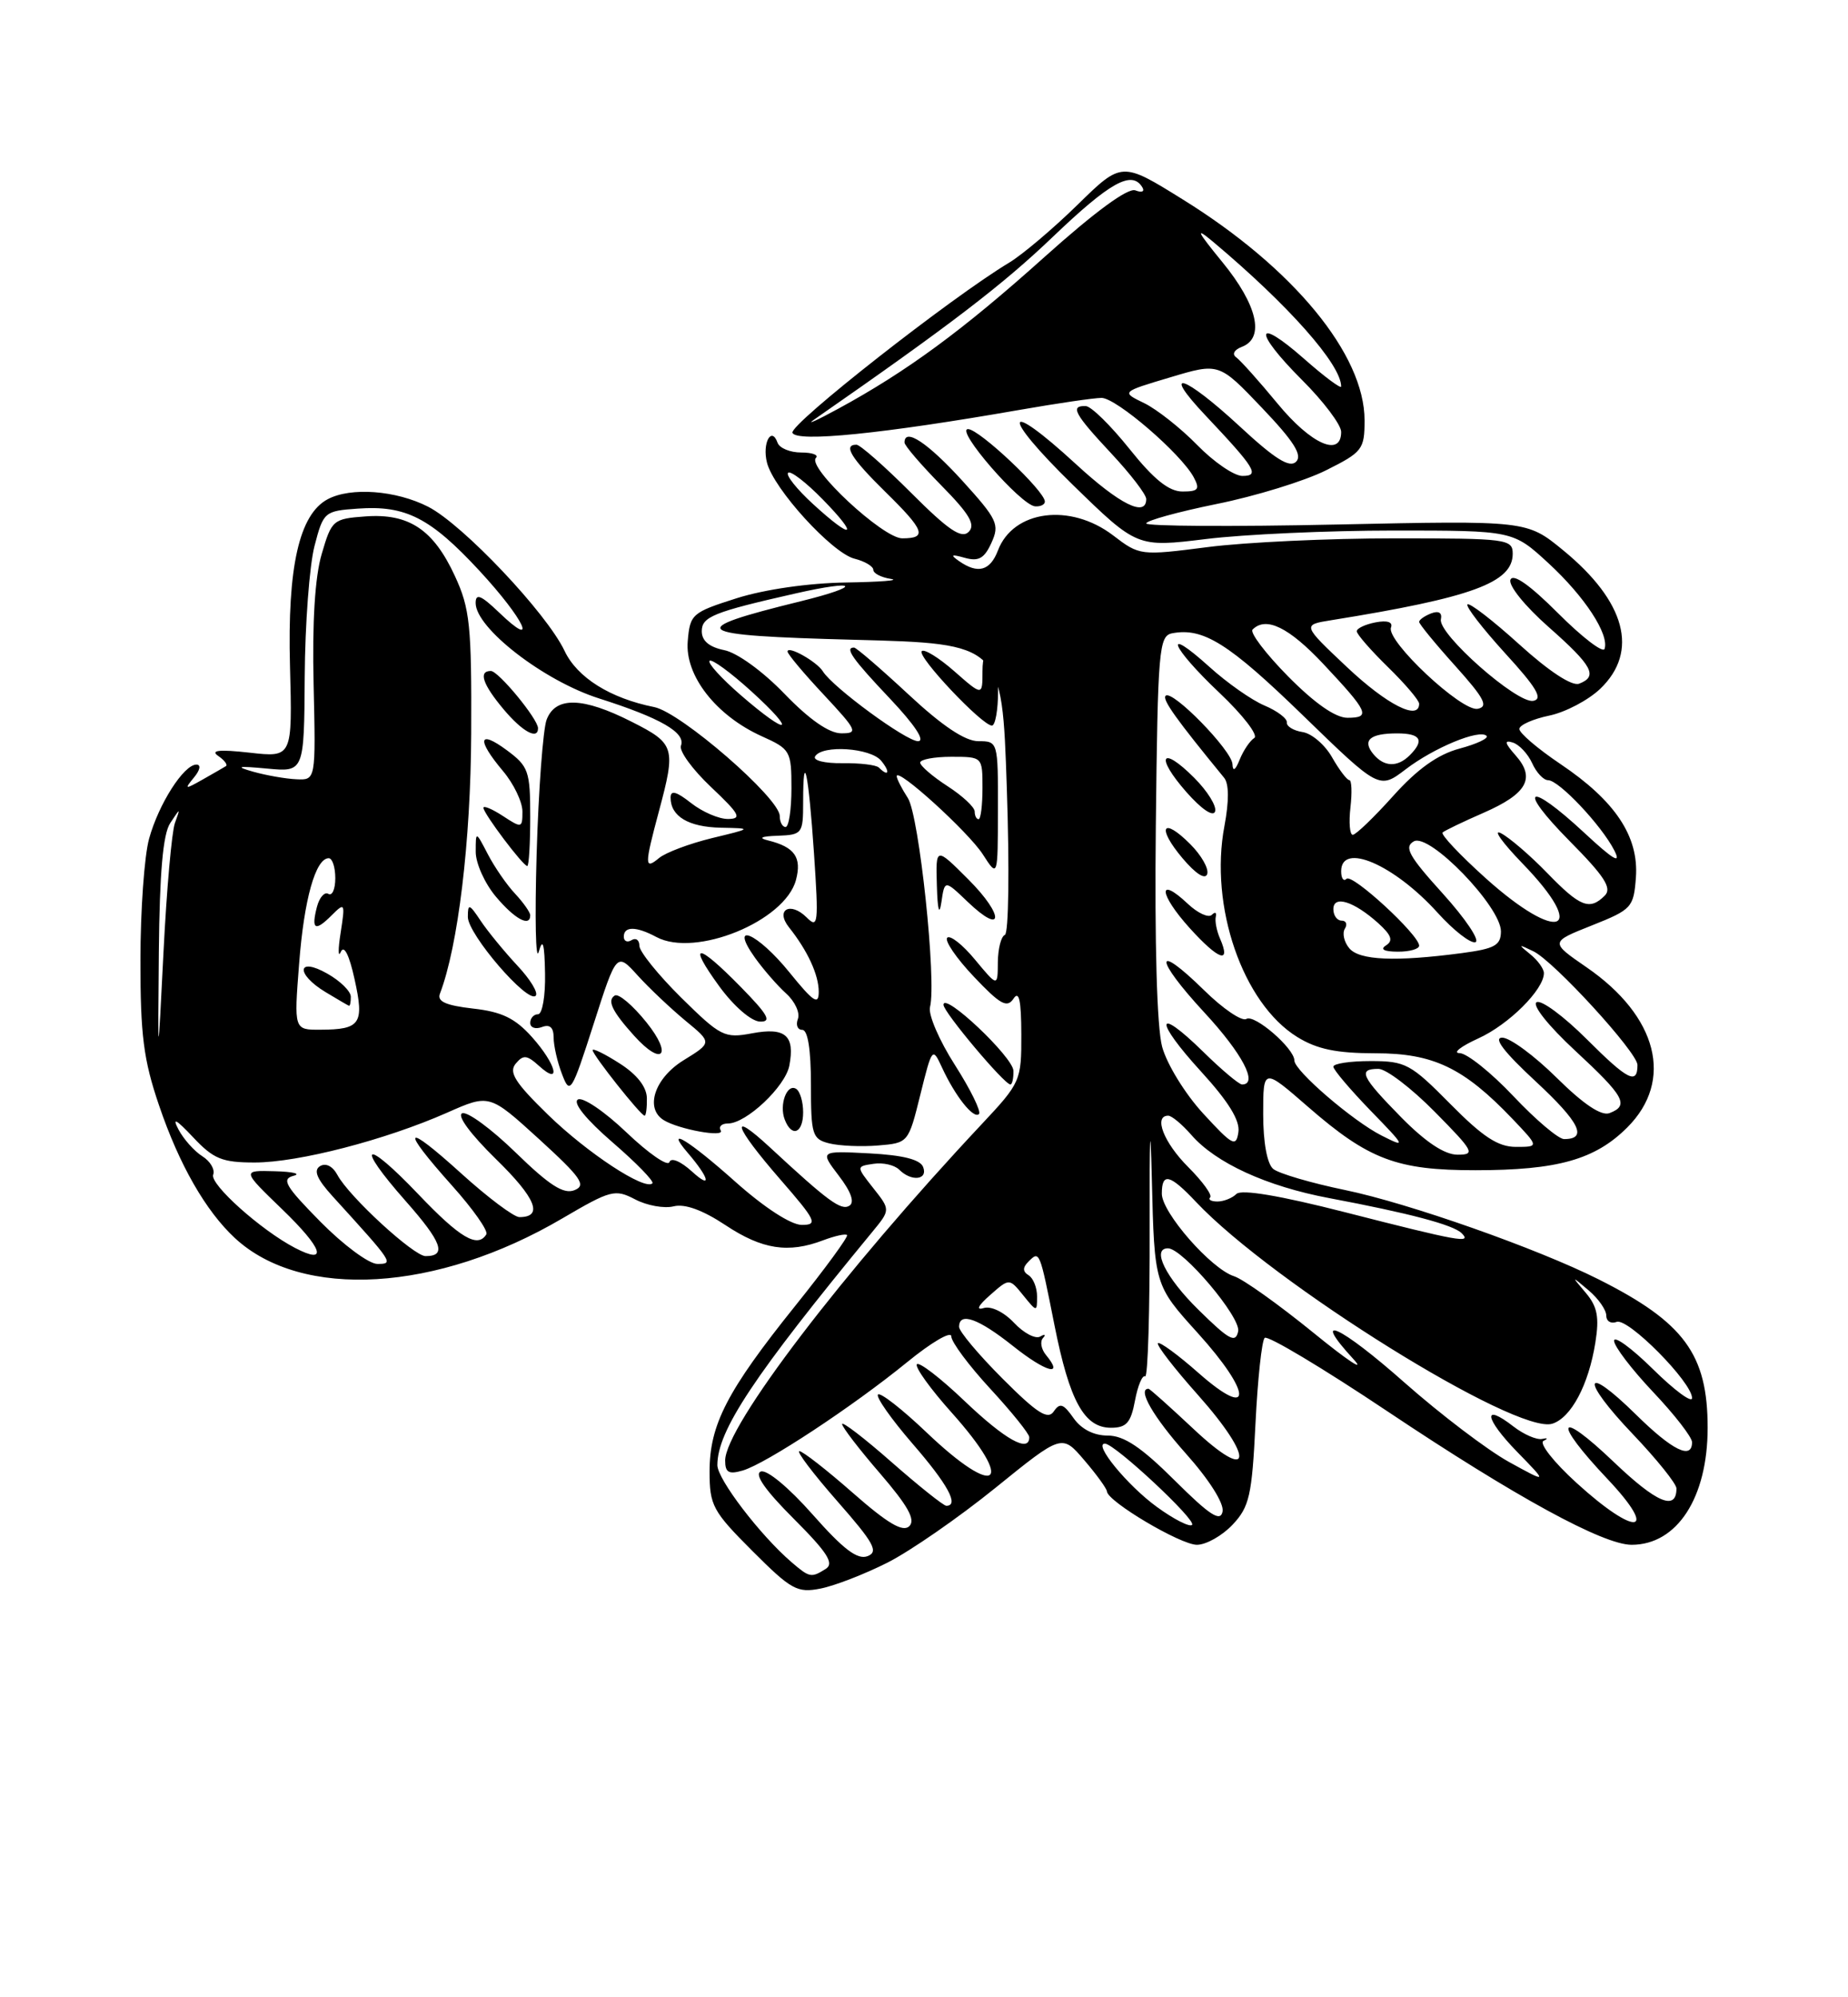 <?xml version="1.0" encoding="UTF-8" standalone="no"?>
<!DOCTYPE svg PUBLIC "-//W3C//DTD SVG 1.1//EN" "http://www.w3.org/Graphics/SVG/1.1/DTD/svg11.dtd" >
<svg xmlns="http://www.w3.org/2000/svg" xmlns:xlink="http://www.w3.org/1999/xlink" version="1.1" viewBox="0 0 237 256">
 <g >
 <path fill="currentColor"
d=" M 113.81 200.29 C 116.72 198.82 122.95 194.51 127.65 190.71 C 136.19 183.80 136.19 183.80 139.05 187.15 C 140.63 188.99 141.94 190.80 141.96 191.16 C 142.04 192.45 151.39 198.00 153.50 198.00 C 154.68 198.00 156.74 196.84 158.08 195.42 C 160.23 193.13 160.56 191.69 161.01 182.49 C 161.29 176.80 161.82 171.84 162.19 171.48 C 162.55 171.11 169.66 175.36 177.99 180.93 C 194.35 191.86 205.60 198.00 209.25 198.00 C 215.08 198.00 219.00 191.97 219.00 183.00 C 219.00 173.59 215.99 169.49 205.02 163.98 C 197.14 160.02 180.67 154.22 172.50 152.53 C 168.14 151.63 164.00 150.41 163.29 149.83 C 162.50 149.17 162.00 146.44 162.00 142.81 C 162.00 136.86 162.00 136.86 167.78 141.89 C 175.53 148.63 179.15 150.00 189.22 149.99 C 199.75 149.99 204.57 148.63 208.70 144.50 C 214.70 138.50 212.60 130.26 203.47 123.98 C 198.78 120.75 198.78 120.75 204.14 118.62 C 209.27 116.58 209.51 116.32 209.80 112.46 C 210.18 107.20 207.15 102.65 200.11 97.92 C 197.18 95.95 194.81 93.92 194.85 93.42 C 194.90 92.91 196.62 92.15 198.69 91.72 C 200.76 91.29 203.70 89.74 205.23 88.28 C 210.21 83.51 208.49 77.10 200.47 70.53 C 195.81 66.71 195.81 66.71 171.41 67.23 C 157.98 67.52 147.00 67.45 147.00 67.09 C 147.00 66.73 151.06 65.61 156.02 64.60 C 160.99 63.60 167.29 61.66 170.02 60.30 C 174.73 57.95 175.00 57.61 175.00 53.87 C 175.00 45.44 165.88 34.36 151.68 25.56 C 143.86 20.70 143.86 20.70 138.18 26.26 C 135.06 29.31 131.12 32.64 129.43 33.66 C 121.99 38.12 101.22 54.41 101.63 55.47 C 102.11 56.72 113.22 55.60 130.74 52.54 C 135.56 51.70 140.30 51.00 141.27 51.00 C 143.16 51.00 151.48 58.16 153.10 61.19 C 153.91 62.71 153.68 63.00 151.65 63.00 C 149.91 63.00 147.98 61.45 144.86 57.55 C 142.46 54.55 139.94 52.07 139.25 52.05 C 137.19 51.97 137.78 53.05 142.50 58.10 C 144.98 60.75 147.00 63.38 147.00 63.96 C 147.00 66.34 143.62 64.67 138.00 59.50 C 128.66 50.91 128.27 53.05 137.53 62.09 C 145.82 70.17 145.82 70.17 154.66 69.09 C 159.52 68.49 170.37 68.00 178.77 68.00 C 194.04 68.00 194.04 68.00 198.60 72.20 C 203.24 76.48 206.40 81.31 205.78 83.17 C 205.59 83.74 202.91 81.69 199.82 78.60 C 196.18 74.96 194.04 73.46 193.71 74.31 C 193.43 75.04 195.59 77.71 198.61 80.37 C 204.25 85.35 204.97 86.69 202.52 87.63 C 201.60 87.98 198.67 86.06 194.85 82.60 C 191.45 79.52 188.45 77.21 188.20 77.47 C 187.94 77.72 190.12 80.53 193.02 83.72 C 197.07 88.14 197.92 89.58 196.64 89.83 C 194.58 90.23 184.39 81.25 184.79 79.38 C 184.97 78.53 184.51 78.25 183.54 78.62 C 182.69 78.95 182.00 79.44 182.00 79.71 C 182.00 79.98 184.08 82.52 186.63 85.35 C 190.37 89.51 190.92 90.57 189.51 90.85 C 187.47 91.25 177.74 82.13 178.39 80.43 C 178.66 79.73 177.92 79.48 176.41 79.77 C 175.08 80.03 174.00 80.54 174.00 80.91 C 174.00 81.29 175.80 83.35 178.00 85.50 C 180.20 87.65 182.00 89.76 182.00 90.20 C 182.00 92.43 177.88 90.34 172.75 85.51 C 167.00 80.09 167.00 80.09 170.75 79.49 C 188.79 76.59 194.00 74.68 194.00 70.98 C 194.00 69.09 193.27 69.00 178.82 69.00 C 170.47 69.00 159.71 69.50 154.91 70.12 C 146.25 71.23 146.15 71.22 142.75 68.62 C 137.25 64.43 129.94 65.39 127.98 70.56 C 126.98 73.17 125.41 73.60 123.00 71.92 C 121.82 71.10 121.99 71.01 123.74 71.50 C 125.50 71.99 126.24 71.58 127.15 69.57 C 128.22 67.22 127.92 66.58 123.41 61.61 C 118.98 56.75 116.00 54.77 116.00 56.72 C 116.00 57.11 118.12 59.58 120.71 62.21 C 124.34 65.89 125.14 67.26 124.23 68.17 C 123.31 69.09 121.63 67.95 116.86 63.18 C 113.46 59.78 110.30 57.00 109.84 57.00 C 108.09 57.00 109.14 58.72 113.50 63.00 C 118.60 68.00 118.96 69.00 115.71 69.00 C 113.23 69.00 103.45 59.89 104.64 58.69 C 105.02 58.31 104.17 58.00 102.75 58.00 C 101.33 58.00 99.97 57.44 99.72 56.75 C 98.94 54.56 97.73 56.81 98.36 59.29 C 99.20 62.65 106.71 70.89 109.59 71.61 C 110.91 71.94 112.00 72.59 112.00 73.04 C 112.00 73.49 113.01 74.01 114.25 74.20 C 115.49 74.39 112.90 74.59 108.50 74.66 C 103.73 74.73 98.08 75.54 94.50 76.67 C 88.74 78.50 88.49 78.71 88.20 82.19 C 87.82 86.59 91.83 91.72 97.70 94.37 C 101.36 96.01 101.50 96.26 101.50 101.04 C 101.50 103.77 101.16 106.00 100.75 106.00 C 100.34 106.00 100.00 105.36 100.00 104.59 C 100.00 102.31 87.32 91.31 83.91 90.63 C 78.26 89.50 74.02 86.85 72.40 83.42 C 70.09 78.56 59.35 67.22 54.91 64.95 C 50.77 62.84 44.98 62.41 42.02 63.99 C 38.37 65.94 36.85 72.67 37.19 85.35 C 37.50 97.09 37.50 97.09 32.00 96.47 C 28.14 96.04 26.94 96.16 27.97 96.88 C 28.78 97.43 29.23 98.03 28.97 98.20 C 28.71 98.36 27.38 99.13 26.00 99.91 C 23.70 101.21 23.61 101.19 24.87 99.66 C 25.67 98.70 25.80 98.00 25.19 98.00 C 23.57 98.00 20.35 103.04 19.12 107.50 C 18.51 109.70 18.01 116.71 18.01 123.07 C 18.00 132.66 18.41 135.86 20.39 141.66 C 22.97 149.27 26.39 155.23 30.14 158.70 C 38.73 166.64 56.05 165.60 72.11 156.17 C 78.34 152.52 78.87 152.38 81.46 153.73 C 82.96 154.52 85.18 154.92 86.39 154.62 C 87.82 154.26 90.11 155.09 93.04 157.03 C 97.74 160.15 101.11 160.67 105.57 158.97 C 107.06 158.41 108.44 158.10 108.63 158.30 C 108.83 158.49 105.84 162.58 101.99 167.37 C 93.24 178.27 91.00 182.61 91.00 188.61 C 91.00 192.96 91.40 193.70 96.48 198.78 C 101.47 203.77 102.24 204.20 105.23 203.61 C 107.03 203.26 110.89 201.76 113.81 200.29 Z  M 134.00 64.29 C 134.00 62.94 125.58 55.00 124.15 55.00 C 122.44 55.00 130.90 64.75 132.75 64.90 C 133.44 64.95 134.00 64.68 134.00 64.29 Z  M 101.50 200.22 C 97.49 196.77 92.00 189.59 92.00 187.79 C 92.00 183.37 96.67 176.35 111.85 157.92 C 114.20 155.07 114.20 155.07 112.00 152.29 C 109.80 149.50 109.80 149.50 112.02 149.17 C 113.23 148.98 114.72 149.32 115.32 149.92 C 116.88 151.48 119.03 151.25 118.39 149.58 C 118.02 148.62 115.82 148.06 111.49 147.83 C 105.14 147.50 105.14 147.50 107.57 150.69 C 109.15 152.75 109.63 154.11 108.93 154.54 C 107.87 155.20 106.21 153.98 98.75 147.07 C 93.40 142.12 94.12 144.33 100.07 151.17 C 104.68 156.47 104.93 157.00 102.82 157.00 C 101.43 156.99 98.04 154.79 94.34 151.50 C 88.36 146.16 85.15 144.20 88.19 147.75 C 90.98 151.00 91.34 152.52 88.77 150.18 C 87.30 148.84 86.06 148.32 85.85 148.95 C 85.65 149.55 83.17 147.84 80.35 145.15 C 77.51 142.44 74.72 140.56 74.11 140.93 C 73.43 141.35 75.18 143.50 78.56 146.42 C 81.62 149.06 83.91 151.42 83.67 151.67 C 82.70 152.63 75.33 147.79 70.28 142.88 C 66.06 138.77 65.22 137.45 66.13 136.34 C 67.11 135.16 67.57 135.21 69.14 136.63 C 72.05 139.26 71.34 136.41 68.22 132.92 C 66.06 130.51 64.36 129.68 60.66 129.27 C 57.17 128.87 56.03 128.36 56.42 127.36 C 58.75 121.28 60.37 107.84 60.43 94.00 C 60.49 80.15 60.27 78.00 58.34 73.83 C 55.59 67.88 52.45 65.78 46.87 66.19 C 42.72 66.49 42.53 66.65 41.26 71.00 C 40.39 73.94 40.03 79.74 40.22 87.75 C 40.50 100.00 40.50 100.00 38.00 99.88 C 36.62 99.82 34.15 99.38 32.50 98.92 C 30.10 98.24 30.45 98.16 34.25 98.51 C 39.00 98.96 39.00 98.96 39.08 86.73 C 39.12 80.00 39.69 72.47 40.33 70.00 C 41.47 65.61 41.60 65.49 45.89 65.19 C 52.04 64.75 55.19 66.36 61.51 73.18 C 67.27 79.41 69.16 83.45 64.00 78.50 C 61.68 76.28 61.00 76.01 61.00 77.29 C 61.00 80.51 69.75 87.27 76.83 89.52 C 84.74 92.04 87.97 93.91 87.33 95.58 C 87.07 96.25 88.81 98.63 91.18 100.87 C 94.86 104.35 95.19 104.95 93.38 104.97 C 92.22 104.99 90.08 104.07 88.63 102.93 C 86.74 101.44 86.00 101.24 86.00 102.23 C 86.00 104.63 88.28 106.00 92.45 106.09 C 96.50 106.17 96.50 106.17 91.28 107.43 C 88.42 108.13 85.38 109.27 84.53 109.97 C 82.64 111.54 82.64 110.93 84.50 104.00 C 86.70 95.79 86.56 95.32 81.03 92.52 C 74.74 89.33 71.24 89.24 70.10 92.25 C 69.64 93.49 69.06 101.25 68.82 109.50 C 68.58 117.75 68.70 123.38 69.09 122.00 C 69.61 120.16 69.83 120.89 69.90 124.75 C 69.96 127.65 69.55 130.00 69.00 130.00 C 68.45 130.00 68.00 130.50 68.00 131.11 C 68.00 131.72 68.67 131.95 69.50 131.64 C 70.51 131.25 71.00 131.69 71.00 132.97 C 71.00 134.01 71.48 136.14 72.08 137.68 C 73.10 140.37 73.30 140.06 76.12 131.28 C 79.08 122.05 79.08 122.05 81.79 125.04 C 83.28 126.68 86.04 129.28 87.91 130.83 C 91.33 133.64 91.33 133.64 87.66 135.90 C 83.95 138.19 82.67 142.06 85.12 143.57 C 87.05 144.76 93.02 145.84 92.43 144.89 C 92.13 144.40 92.55 144.00 93.36 144.00 C 95.70 144.00 100.72 139.27 101.23 136.58 C 101.97 132.72 100.72 131.64 96.46 132.44 C 92.91 133.11 92.43 132.86 87.35 127.86 C 84.41 124.95 82.00 121.96 82.00 121.23 C 82.00 120.49 81.55 120.16 81.00 120.50 C 80.45 120.84 80.00 120.64 80.00 120.06 C 80.00 118.70 81.59 118.71 84.18 120.10 C 89.18 122.77 100.67 118.08 102.08 112.79 C 102.85 109.89 101.91 108.56 98.50 107.72 C 97.19 107.40 97.62 107.19 99.75 107.12 C 102.88 107.00 103.00 106.84 103.00 102.83 C 103.00 95.77 103.69 99.01 104.39 109.35 C 105.00 118.40 104.92 119.07 103.45 117.59 C 101.36 115.51 99.40 116.60 101.18 118.85 C 103.57 121.85 105.00 124.94 105.00 127.12 C 105.00 128.88 104.32 128.43 101.25 124.64 C 97.14 119.56 93.42 117.97 96.82 122.75 C 97.90 124.26 99.70 126.33 100.82 127.34 C 101.95 128.36 102.62 129.82 102.33 130.59 C 102.03 131.37 102.28 132.00 102.89 132.00 C 103.60 132.00 104.00 134.54 104.00 138.98 C 104.00 145.47 104.17 146.00 106.35 146.55 C 107.64 146.87 110.45 147.00 112.60 146.82 C 116.49 146.50 116.50 146.48 118.03 140.31 C 119.53 134.26 119.59 134.18 120.80 136.81 C 122.50 140.50 124.86 143.47 125.55 142.79 C 125.86 142.47 124.47 139.65 122.47 136.51 C 120.46 133.38 119.02 130.03 119.27 129.08 C 120.13 125.78 117.88 104.53 116.43 102.29 C 115.64 101.07 115.00 99.81 115.00 99.49 C 115.00 98.28 124.18 106.62 126.04 109.50 C 127.97 112.50 127.97 112.50 127.98 103.75 C 128.00 95.06 127.98 95.00 125.47 95.00 C 123.77 95.00 120.85 93.05 116.50 89.00 C 112.95 85.70 109.81 83.00 109.53 83.00 C 108.29 83.00 109.30 84.44 114.15 89.56 C 117.34 92.94 118.70 95.00 117.73 95.00 C 116.21 95.00 106.80 88.10 105.53 86.05 C 104.76 84.80 101.00 82.69 101.00 83.51 C 101.00 83.83 103.09 86.32 105.64 89.04 C 109.93 93.64 110.10 94.00 107.89 93.99 C 106.33 93.99 103.80 92.23 100.63 88.95 C 97.84 86.05 94.54 83.66 92.88 83.33 C 90.96 82.94 90.00 82.14 90.00 80.91 C 90.00 79.05 91.48 78.45 102.00 76.07 C 110.09 74.23 110.70 75.09 102.71 77.06 C 87.56 80.78 88.47 81.45 109.50 82.00 C 128.50 82.50 128.50 82.50 129.12 101.00 C 129.47 111.29 129.36 119.65 128.87 119.83 C 128.39 120.02 127.99 121.59 127.97 123.33 C 127.95 126.50 127.95 126.50 125.05 123.01 C 123.46 121.08 121.85 119.82 121.48 120.19 C 121.11 120.56 122.64 122.81 124.89 125.18 C 128.28 128.76 129.15 129.24 129.98 128.00 C 130.69 126.92 130.97 128.21 130.98 132.58 C 131.00 138.52 130.88 138.78 125.91 144.08 C 108.10 163.06 93.00 182.84 93.00 187.20 C 93.00 188.74 93.46 189.00 95.25 188.48 C 98.25 187.60 109.32 180.31 116.34 174.59 C 119.45 172.05 122.00 170.56 122.00 171.28 C 122.00 172.00 124.25 175.02 127.00 178.00 C 129.75 180.98 132.00 183.77 132.00 184.21 C 132.00 186.26 128.91 184.53 123.71 179.58 C 120.58 176.59 117.82 174.48 117.58 174.87 C 117.34 175.26 119.34 178.04 122.03 181.04 C 130.33 190.31 127.90 192.25 118.82 183.59 C 115.70 180.62 112.90 178.43 112.60 178.74 C 112.30 179.04 114.29 181.87 117.02 185.03 C 121.56 190.26 123.05 193.00 121.36 193.00 C 121.01 193.00 117.86 190.49 114.36 187.42 C 110.86 184.34 108.00 182.15 108.00 182.53 C 108.00 182.91 110.19 185.76 112.87 188.86 C 116.44 193.01 117.44 194.79 116.62 195.61 C 115.80 196.42 113.87 195.29 109.39 191.36 C 106.03 188.41 102.94 186.00 102.52 186.00 C 102.10 186.00 104.28 188.88 107.37 192.40 C 112.10 197.78 112.71 198.90 111.25 199.46 C 109.96 199.95 108.15 198.57 104.21 194.11 C 101.16 190.66 98.34 188.32 97.57 188.61 C 96.70 188.95 98.13 191.00 101.78 194.65 C 106.10 198.97 107.01 200.38 105.91 201.08 C 104.04 202.26 103.83 202.22 101.50 200.22 Z  M 103.00 142.56 C 103.00 141.22 102.60 139.87 102.10 139.56 C 100.93 138.84 99.90 141.59 100.64 143.50 C 101.54 145.84 103.00 145.26 103.00 142.56 Z  M 82.96 140.75 C 82.93 139.30 81.68 137.71 79.46 136.30 C 77.56 135.08 76.00 134.32 76.00 134.60 C 76.00 135.21 82.18 143.00 82.67 143.00 C 82.85 143.00 82.98 141.99 82.96 140.75 Z  M 129.97 137.25 C 129.93 135.49 121.00 127.06 121.00 128.79 C 121.00 129.72 128.80 139.00 129.58 139.00 C 129.81 139.00 129.99 138.21 129.97 137.25 Z  M 82.90 131.03 C 81.15 128.85 79.32 127.30 78.84 127.60 C 77.83 128.23 78.49 129.61 81.32 132.75 C 84.94 136.77 86.32 135.28 82.90 131.03 Z  M 95.00 126.50 C 89.37 120.76 88.10 120.73 92.26 126.44 C 94.12 128.98 96.34 130.90 97.46 130.94 C 99.01 130.99 98.51 130.08 95.00 126.50 Z  M 66.33 123.74 C 64.67 121.96 62.56 119.39 61.65 118.03 C 60.18 115.82 60.00 115.77 60.00 117.53 C 60.00 119.75 67.67 128.66 68.70 127.63 C 69.07 127.27 68.00 125.51 66.33 123.74 Z  M 68.00 117.31 C 68.00 116.94 67.13 115.70 66.07 114.56 C 65.00 113.43 63.43 111.15 62.57 109.50 C 61.01 106.50 61.01 106.50 61.01 109.17 C 61.00 110.64 62.17 113.23 63.59 114.92 C 66.01 117.80 68.00 118.88 68.00 117.31 Z  M 124.07 115.56 C 128.72 120.02 128.84 117.37 124.20 112.73 C 120.00 108.53 120.00 108.53 120.15 113.51 C 120.24 116.66 120.46 117.44 120.73 115.64 C 121.15 112.77 121.15 112.77 124.07 115.56 Z  M 68.00 104.69 C 68.00 98.83 67.78 98.22 65.00 96.16 C 61.35 93.46 61.10 94.78 64.50 98.82 C 65.88 100.45 67.00 102.79 67.00 104.01 C 67.00 106.15 66.91 106.17 64.50 104.59 C 63.12 103.69 62.00 103.22 62.00 103.54 C 62.00 104.26 67.08 111.00 67.62 111.00 C 67.83 111.00 68.00 108.16 68.00 104.69 Z  M 69.00 93.34 C 69.00 92.16 63.92 86.00 62.95 86.00 C 61.32 86.00 61.90 87.72 64.59 90.92 C 66.99 93.78 69.00 94.88 69.00 93.34 Z  M 128.00 88.56 C 128.00 86.12 127.55 83.84 127.00 83.50 C 126.41 83.14 126.00 84.19 126.00 86.04 C 126.00 89.21 126.00 89.21 122.39 86.04 C 120.41 84.30 118.53 83.14 118.21 83.46 C 117.56 84.11 125.95 93.00 127.21 93.00 C 127.64 93.00 128.00 91.00 128.00 88.56 Z  M 148.37 193.15 C 144.59 190.41 140.11 184.95 141.73 185.04 C 143.04 185.12 153.48 194.86 152.88 195.45 C 152.57 195.76 150.54 194.73 148.37 193.15 Z  M 150.65 189.75 C 146.36 185.48 144.14 184.00 142.06 184.00 C 140.27 184.00 138.67 183.18 137.67 181.75 C 136.38 179.91 135.92 179.76 135.14 180.91 C 134.38 182.02 133.02 181.15 128.59 176.72 C 125.52 173.65 123.00 170.65 123.00 170.07 C 123.00 168.11 125.46 168.98 129.91 172.52 C 134.13 175.88 136.52 176.54 134.15 173.68 C 133.53 172.93 133.35 171.95 133.76 171.50 C 134.17 171.05 134.00 170.96 133.40 171.31 C 132.79 171.66 131.28 170.86 130.04 169.54 C 128.74 168.16 127.09 167.36 126.14 167.66 C 125.13 167.97 125.45 167.33 126.97 166.00 C 129.44 163.82 129.44 163.82 131.22 166.02 C 132.97 168.18 133.00 168.18 133.00 166.17 C 133.00 165.04 132.51 163.82 131.91 163.45 C 131.14 162.97 131.14 162.46 131.90 161.70 C 133.33 160.27 133.33 160.28 135.23 169.84 C 137.17 179.59 139.05 183.00 142.48 183.00 C 144.46 183.00 145.03 182.36 145.56 179.51 C 145.92 177.59 146.51 176.20 146.86 176.41 C 147.21 176.63 147.47 167.97 147.44 157.16 C 147.41 145.29 147.52 142.90 147.72 151.11 C 148.05 164.72 148.05 164.72 153.60 170.85 C 160.63 178.61 160.70 182.14 153.71 175.98 C 151.07 173.65 148.73 171.94 148.50 172.16 C 148.28 172.39 150.58 175.37 153.62 178.78 C 161.00 187.07 160.58 190.22 153.04 183.13 C 150.03 180.31 147.45 178.00 147.29 178.00 C 145.82 178.00 147.90 181.61 152.07 186.29 C 155.08 189.66 157.00 192.70 156.79 193.74 C 156.52 195.11 155.16 194.23 150.65 189.75 Z  M 202.18 190.06 C 199.25 187.40 197.35 184.97 197.95 184.68 C 198.57 184.38 198.49 184.27 197.78 184.43 C 197.07 184.58 195.42 183.86 194.10 182.84 C 190.08 179.72 190.38 181.78 194.56 186.08 C 198.50 190.12 198.50 190.12 193.50 187.37 C 190.75 185.85 184.75 181.29 180.16 177.24 C 171.87 169.90 167.97 168.11 173.57 174.20 C 175.18 175.95 172.87 174.43 168.44 170.82 C 164.00 167.21 159.43 163.95 158.27 163.58 C 155.33 162.65 149.00 155.42 149.00 153.00 C 149.00 150.24 150.02 150.49 153.40 154.07 C 163.26 164.51 194.49 183.93 199.08 182.48 C 201.50 181.71 203.74 177.49 204.60 172.08 C 205.12 168.83 204.86 167.47 203.38 165.72 C 201.50 163.50 201.50 163.50 203.75 165.40 C 204.99 166.45 206.00 167.90 206.00 168.62 C 206.00 169.35 206.60 169.71 207.33 169.43 C 208.78 168.87 217.00 177.17 217.00 179.19 C 217.00 179.87 214.75 178.21 212.00 175.50 C 209.25 172.79 207.00 171.15 207.00 171.85 C 207.00 172.55 209.25 175.50 212.00 178.41 C 214.75 181.31 217.00 184.21 217.00 184.85 C 217.00 187.15 214.47 185.90 209.81 181.31 C 203.01 174.62 202.65 176.74 209.38 183.79 C 212.47 187.03 215.00 190.18 215.00 190.78 C 215.00 193.70 212.46 192.63 206.99 187.41 C 199.67 180.42 199.03 182.04 206.15 189.56 C 212.86 196.66 209.84 197.04 202.18 190.06 Z  M 153.70 167.88 C 149.49 163.75 147.64 160.00 149.79 160.00 C 151.67 160.00 159.17 168.86 158.79 170.64 C 158.46 172.20 157.64 171.76 153.70 167.88 Z  M 41.10 156.60 C 36.61 152.05 36.06 151.12 37.63 150.71 C 38.66 150.45 37.59 150.18 35.25 150.12 C 31.01 150.00 31.01 150.00 36.18 154.99 C 41.41 160.03 42.13 162.18 37.84 159.95 C 33.49 157.69 26.87 151.77 27.34 150.56 C 27.59 149.90 26.97 148.84 25.95 148.20 C 24.93 147.56 23.55 146.02 22.89 144.77 C 22.04 143.16 22.57 143.44 24.75 145.75 C 27.38 148.55 28.47 149.00 32.67 149.00 C 38.27 149.00 49.43 146.11 57.33 142.62 C 62.77 140.21 62.77 140.21 69.14 146.01 C 74.55 150.95 75.23 151.93 73.67 152.55 C 72.28 153.10 70.47 151.94 66.17 147.76 C 63.05 144.72 59.95 142.44 59.28 142.69 C 58.56 142.96 60.34 145.37 63.60 148.56 C 68.74 153.57 69.72 156.00 66.61 156.00 C 65.91 156.00 62.56 153.49 59.17 150.42 C 51.78 143.73 51.24 144.43 57.97 151.96 C 60.66 154.96 62.64 157.77 62.37 158.21 C 61.26 160.01 59.01 158.69 53.66 153.08 C 46.70 145.78 45.42 146.47 52.04 153.96 C 56.69 159.22 57.33 161.00 54.58 161.00 C 53.06 161.00 44.76 153.37 43.28 150.61 C 42.67 149.47 41.78 149.02 41.04 149.47 C 40.17 150.01 40.64 151.12 42.68 153.36 C 50.47 161.92 50.53 162.00 48.39 162.00 C 47.31 162.00 44.03 159.57 41.10 156.60 Z  M 172.52 155.38 C 164.15 153.24 159.19 152.41 158.57 153.03 C 158.04 153.56 156.94 154.00 156.13 154.00 C 155.33 154.00 154.91 153.76 155.20 153.47 C 155.49 153.17 154.22 151.42 152.37 149.57 C 149.24 146.44 147.91 143.00 149.82 143.00 C 150.27 143.00 151.60 144.11 152.78 145.46 C 155.91 149.06 162.43 152.05 170.44 153.56 C 180.75 155.50 186.37 156.99 187.45 158.06 C 188.82 159.42 187.15 159.12 172.52 155.38 Z  M 179.71 143.22 C 174.56 137.98 174.10 137.00 176.78 137.00 C 177.77 137.00 181.01 139.47 184.00 142.50 C 189.03 147.59 189.24 148.00 186.93 148.00 C 185.26 148.00 182.85 146.40 179.71 143.22 Z  M 154.31 142.73 C 151.98 140.20 149.65 136.40 149.04 134.17 C 148.37 131.67 148.07 120.99 148.23 105.84 C 148.48 83.20 148.63 81.50 150.33 81.17 C 154.30 80.41 157.59 82.47 167.04 91.64 C 176.88 101.19 176.88 101.19 180.28 98.60 C 183.92 95.82 189.75 93.42 190.65 94.32 C 190.95 94.62 189.39 95.36 187.18 95.95 C 184.38 96.70 181.78 98.56 178.67 102.02 C 176.21 104.76 173.88 107.00 173.49 107.00 C 173.10 107.00 172.97 105.42 173.19 103.50 C 173.41 101.58 173.35 100.00 173.05 99.99 C 172.75 99.99 171.75 98.68 170.84 97.08 C 169.93 95.47 168.23 94.01 167.05 93.83 C 165.88 93.65 164.97 93.09 165.03 92.59 C 165.09 92.09 163.80 91.12 162.17 90.43 C 160.54 89.75 157.36 87.52 155.11 85.48 C 148.98 79.95 150.14 82.90 156.43 88.84 C 159.41 91.66 161.40 94.25 160.86 94.59 C 160.31 94.93 159.47 96.17 158.99 97.35 C 158.44 98.73 158.10 98.95 158.06 97.95 C 157.99 96.18 150.32 88.34 149.49 89.18 C 149.02 89.65 150.84 92.19 156.99 99.69 C 157.62 100.46 157.63 102.66 157.03 105.87 C 155.08 116.15 159.37 128.59 166.36 132.91 C 168.90 134.48 171.39 135.00 176.39 135.00 C 183.82 135.00 187.70 136.85 193.95 143.39 C 197.39 147.00 197.39 147.00 194.41 147.00 C 192.12 147.00 190.17 145.72 186.00 141.50 C 180.92 136.36 180.26 136.00 175.78 136.00 C 173.15 136.00 171.00 136.32 171.00 136.72 C 171.00 137.11 173.14 139.63 175.75 142.33 C 180.30 147.01 180.36 147.15 177.19 145.55 C 173.52 143.70 166.00 137.24 166.00 135.93 C 166.00 134.38 160.88 129.95 159.84 130.60 C 159.28 130.95 156.84 129.30 154.43 126.93 C 147.97 120.59 147.99 122.79 154.45 129.77 C 159.35 135.06 161.41 139.00 159.29 139.00 C 158.90 139.00 156.66 137.12 154.31 134.81 C 148.18 128.80 147.97 130.71 154.03 137.34 C 157.54 141.18 159.05 143.62 158.82 145.11 C 158.53 147.07 158.08 146.83 154.31 142.73 Z  M 156.46 120.29 C 156.03 119.31 155.79 118.05 155.92 117.50 C 156.06 116.95 155.83 116.84 155.41 117.26 C 154.99 117.68 153.60 117.04 152.33 115.84 C 148.43 112.17 148.61 114.56 152.56 118.94 C 156.30 123.07 157.92 123.63 156.46 120.29 Z  M 152.65 108.20 C 149.07 104.61 148.30 106.02 151.66 110.01 C 153.34 112.00 154.57 112.79 154.82 112.03 C 155.05 111.34 154.07 109.62 152.65 108.20 Z  M 153.15 99.69 C 148.91 95.45 148.11 96.92 152.15 101.52 C 154.09 103.72 155.59 104.74 155.83 104.01 C 156.06 103.33 154.85 101.39 153.15 99.69 Z  M 194.09 140.50 C 191.23 137.47 188.12 134.99 187.19 134.98 C 186.26 134.97 187.34 134.12 189.58 133.10 C 193.49 131.33 198.00 126.84 198.00 124.73 C 198.00 124.17 197.21 123.08 196.25 122.31 C 194.66 121.02 194.69 120.98 196.65 121.93 C 199.29 123.20 210.00 134.90 210.00 136.50 C 210.00 139.08 208.75 138.44 203.55 133.25 C 200.56 130.26 197.64 128.10 197.06 128.46 C 196.46 128.83 198.58 131.49 202.00 134.66 C 208.33 140.52 208.98 141.69 206.42 142.67 C 205.37 143.07 203.09 141.55 199.64 138.14 C 196.78 135.31 193.64 133.00 192.66 133.00 C 191.47 133.00 192.88 134.84 196.94 138.60 C 202.60 143.85 203.66 146.00 200.59 146.00 C 199.87 146.00 196.95 143.53 194.09 140.50 Z  M 20.37 122.00 C 20.47 111.85 20.90 106.90 21.83 105.50 C 23.15 103.50 23.15 103.50 22.43 105.50 C 22.03 106.60 21.37 114.03 20.97 122.00 C 20.24 136.50 20.24 136.50 20.37 122.00 Z  M 38.36 123.54 C 38.99 115.28 40.47 110.00 42.16 110.00 C 42.62 110.00 43.00 111.15 43.00 112.56 C 43.00 113.97 42.60 114.87 42.11 114.57 C 41.63 114.27 40.97 115.01 40.65 116.22 C 39.89 119.15 40.40 119.46 42.53 117.32 C 44.23 115.63 44.28 115.72 43.69 119.53 C 43.34 121.71 43.36 122.83 43.71 122.00 C 44.12 121.07 44.79 122.40 45.47 125.50 C 46.74 131.22 46.24 131.96 41.10 131.98 C 37.70 132.00 37.70 132.00 38.36 123.54 Z  M 44.99 127.75 C 44.99 127.06 43.64 125.73 41.99 124.80 C 38.10 122.58 37.87 124.82 41.75 127.16 C 43.26 128.07 44.61 128.86 44.75 128.91 C 44.89 128.96 45.00 128.44 44.99 127.75 Z  M 173.04 121.54 C 172.37 120.74 172.12 119.62 172.47 119.04 C 172.83 118.47 172.64 118.00 172.06 118.00 C 171.48 118.00 171.00 117.34 171.00 116.53 C 171.00 114.69 173.63 115.52 176.76 118.33 C 178.45 119.86 178.70 120.57 177.76 121.17 C 176.95 121.68 177.49 121.97 179.25 121.98 C 180.76 121.99 182.00 121.64 182.00 121.21 C 182.00 119.83 173.41 111.92 172.69 112.64 C 172.31 113.02 172.00 112.58 172.00 111.67 C 172.00 107.88 178.79 110.81 184.38 117.00 C 186.43 119.27 188.61 120.96 189.22 120.76 C 189.83 120.56 187.95 117.76 185.05 114.55 C 180.67 109.72 180.03 108.56 181.32 107.84 C 183.32 106.72 192.50 116.22 192.49 119.38 C 192.48 121.17 191.70 121.60 187.49 122.16 C 178.97 123.29 174.32 123.09 173.04 121.54 Z  M 190.51 112.54 C 187.21 109.57 184.74 106.95 185.01 106.70 C 185.28 106.46 187.64 105.32 190.26 104.18 C 195.84 101.74 196.96 99.74 194.37 96.82 C 192.97 95.24 192.88 94.82 194.00 95.17 C 194.82 95.42 195.94 96.61 196.49 97.81 C 197.03 99.02 197.95 100.00 198.54 100.00 C 199.93 100.00 205.40 105.80 207.03 109.00 C 207.96 110.83 206.93 110.22 203.19 106.75 C 195.94 100.01 194.42 100.84 201.29 107.79 C 205.78 112.32 206.76 113.84 205.81 114.79 C 203.87 116.73 202.65 116.25 198.45 111.92 C 196.28 109.68 193.60 107.37 192.50 106.80 C 191.40 106.23 192.64 107.97 195.25 110.67 C 203.81 119.50 199.95 121.02 190.51 112.54 Z  M 125.00 104.01 C 125.00 103.46 123.43 102.00 121.51 100.76 C 119.59 99.52 118.02 98.16 118.01 97.75 C 118.01 97.34 119.80 97.00 122.00 97.00 C 126.00 97.00 126.00 97.00 126.00 101.00 C 126.00 103.20 125.78 105.00 125.50 105.00 C 125.22 105.00 125.00 104.55 125.00 104.01 Z  M 112.71 98.38 C 112.37 98.04 110.27 97.79 108.03 97.82 C 105.74 97.85 104.21 97.47 104.54 96.94 C 105.46 95.44 111.63 95.85 113.00 97.50 C 114.20 98.95 113.98 99.64 112.71 98.38 Z  M 176.13 96.66 C 174.67 94.89 175.68 94.00 179.17 94.00 C 182.21 94.00 182.72 94.88 180.80 96.80 C 179.23 98.37 177.51 98.32 176.13 96.66 Z  M 95.00 89.10 C 92.53 86.96 90.72 84.98 91.00 84.70 C 91.28 84.42 93.68 86.18 96.35 88.60 C 102.33 94.04 101.19 94.46 95.00 89.10 Z  M 165.19 86.69 C 162.31 83.77 160.26 81.07 160.64 80.69 C 162.36 78.97 165.28 80.39 169.71 85.10 C 175.51 91.28 175.84 92.00 172.80 92.00 C 171.26 92.00 168.59 90.13 165.19 86.69 Z  M 104.24 64.58 C 102.19 62.70 100.76 60.91 101.07 60.60 C 101.38 60.29 103.38 61.83 105.52 64.02 C 110.28 68.89 109.37 69.29 104.24 64.58 Z  M 153.55 57.05 C 151.43 54.88 148.36 52.46 146.74 51.67 C 143.78 50.24 143.78 50.24 150.06 48.37 C 156.33 46.49 156.33 46.49 161.84 52.27 C 165.93 56.56 167.06 58.34 166.22 59.18 C 165.39 60.01 163.52 58.85 158.99 54.65 C 151.86 48.05 148.75 47.06 154.60 53.25 C 161.01 60.04 161.60 61.00 159.33 61.00 C 158.27 61.00 155.67 59.22 153.55 57.05 Z  M 163.86 51.75 C 161.48 48.86 159.08 46.19 158.54 45.80 C 157.97 45.40 158.28 44.83 159.28 44.45 C 162.23 43.31 161.26 39.10 156.80 33.64 C 153.49 29.59 153.22 29.03 155.55 30.97 C 165.24 39.10 172.00 46.72 172.00 49.54 C 172.00 49.88 169.87 48.30 167.27 46.01 C 160.91 40.41 160.68 42.40 166.97 48.69 C 169.74 51.45 172.00 54.45 172.00 55.36 C 172.00 58.65 168.14 56.94 163.86 51.75 Z  M 104.38 53.80 C 121.86 41.66 128.57 36.53 135.01 30.37 C 142.37 23.34 145.14 21.80 146.49 23.99 C 146.84 24.55 146.45 24.73 145.61 24.40 C 144.65 24.04 140.46 27.11 133.93 32.96 C 123.50 42.32 116.30 47.61 107.50 52.39 C 104.75 53.89 103.34 54.52 104.38 53.80 Z "/>
</g>
</svg>
